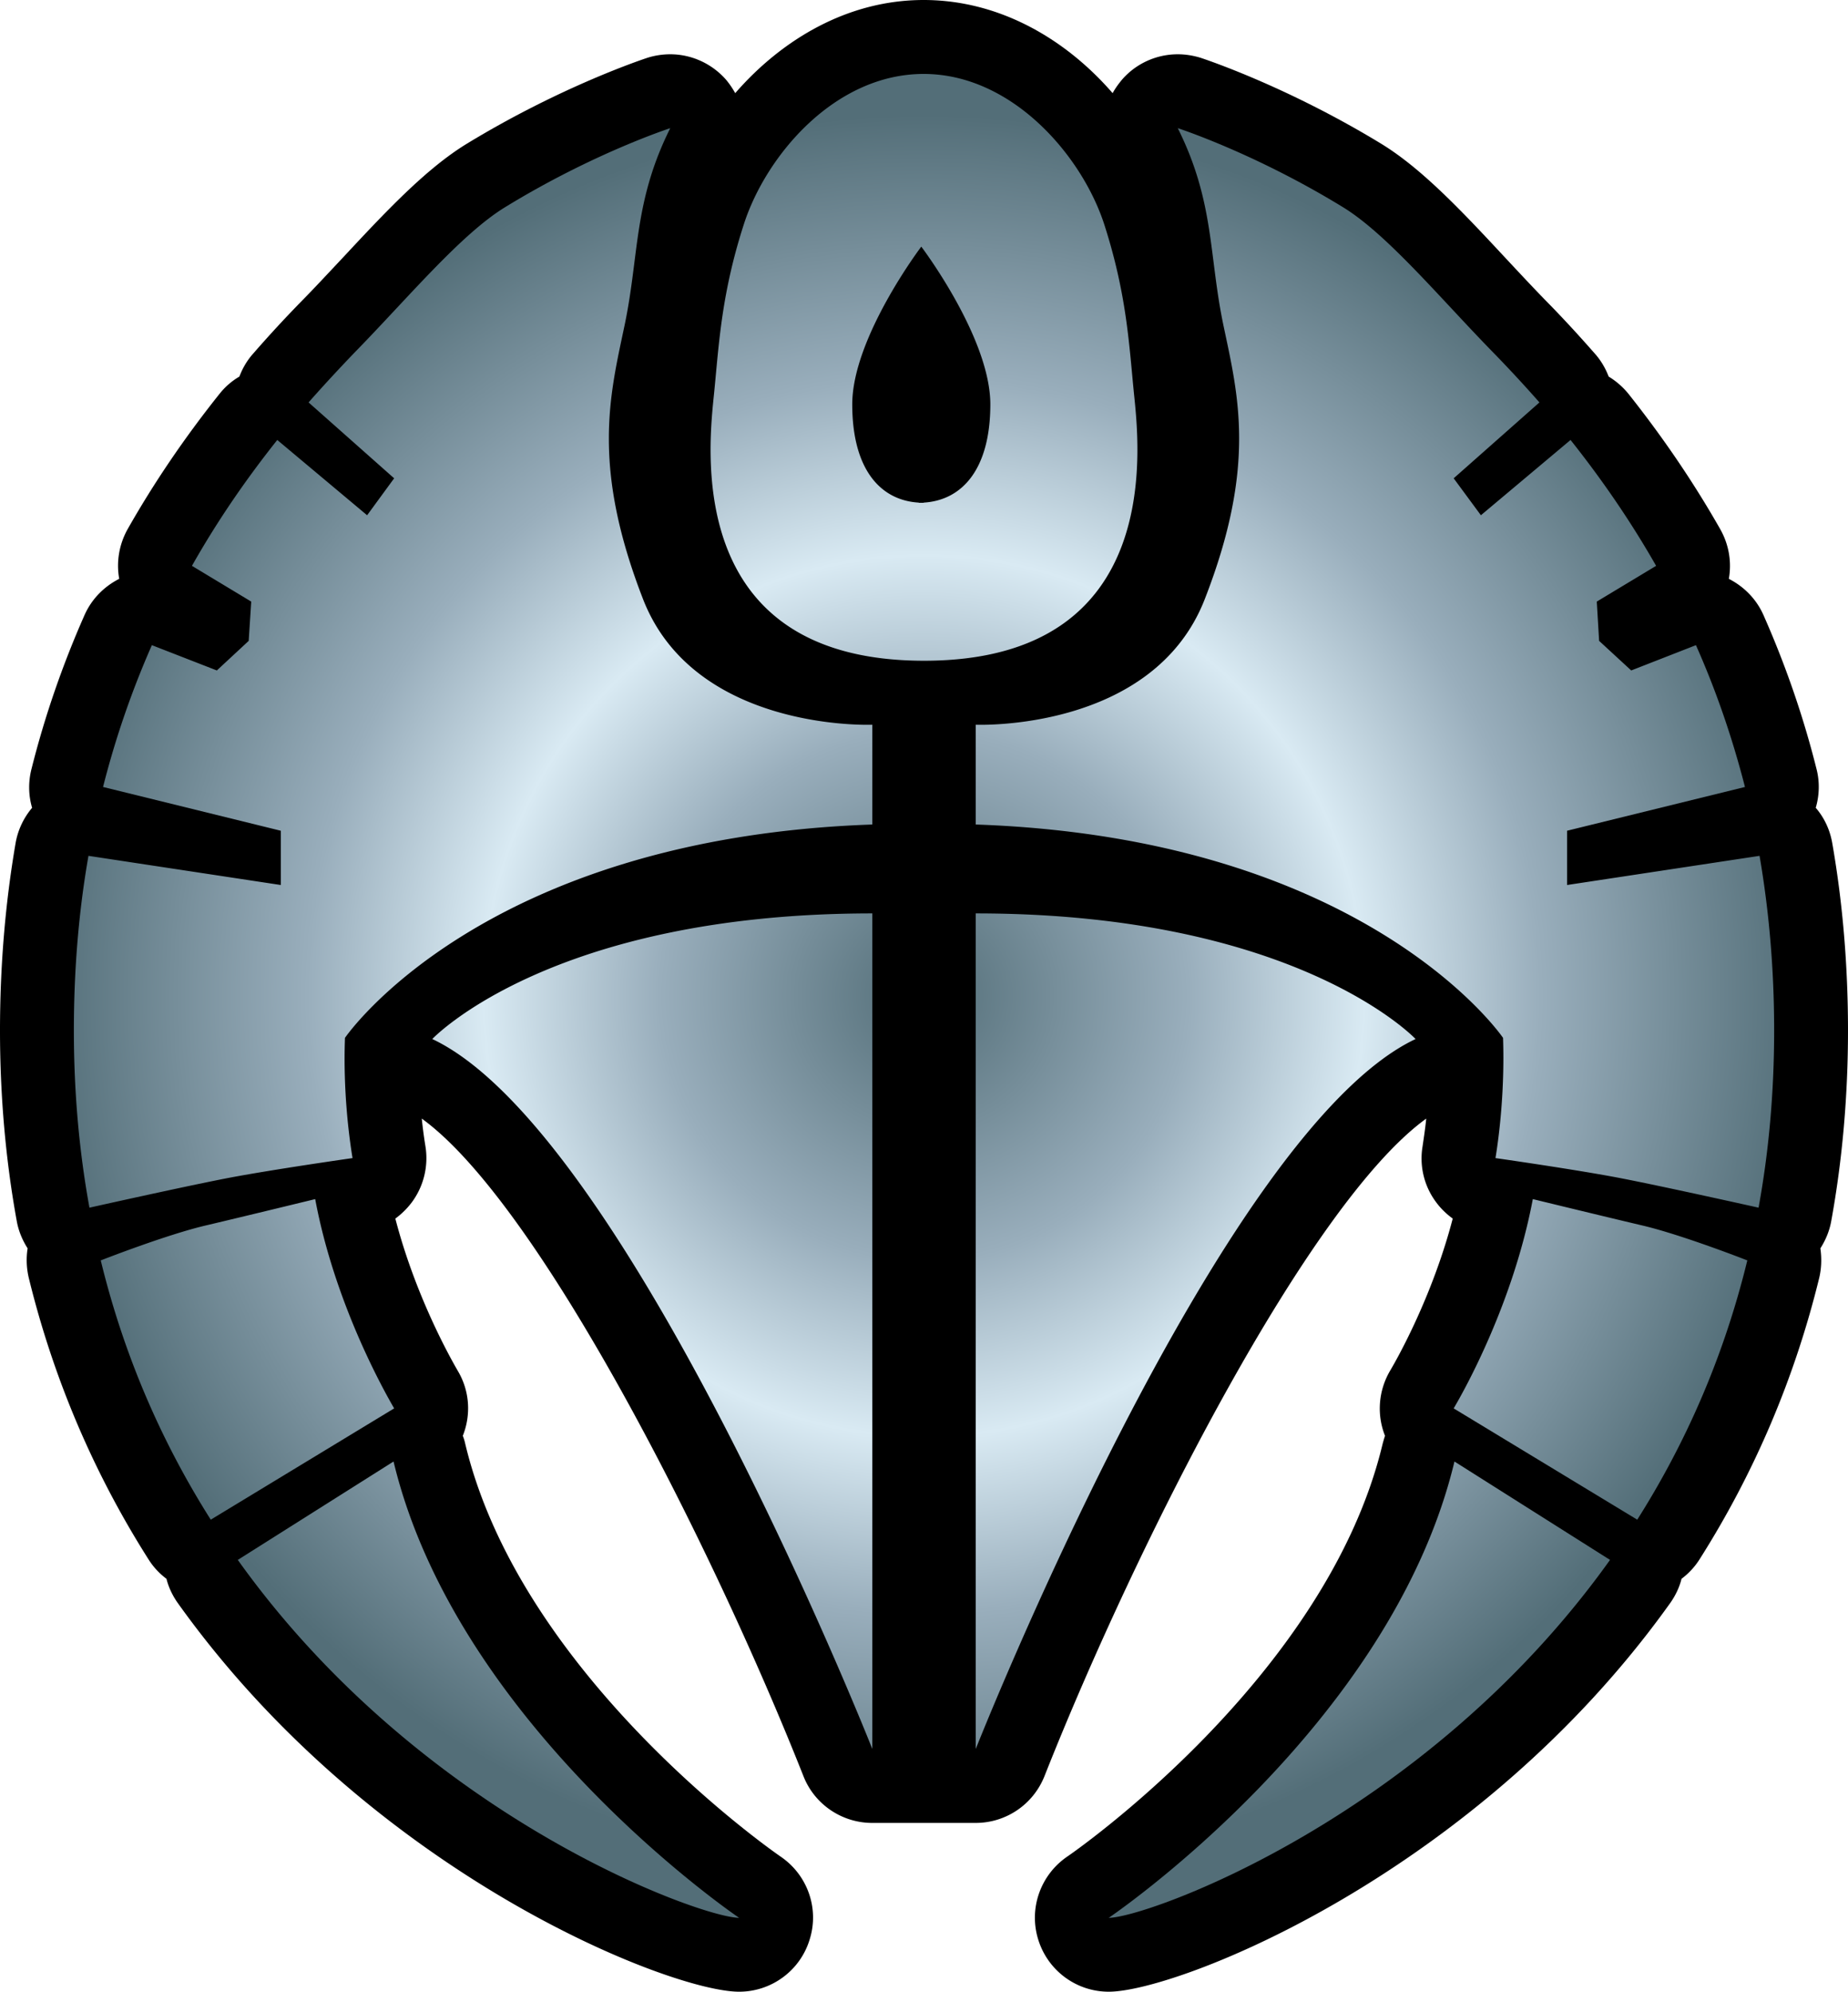 <svg xmlns="http://www.w3.org/2000/svg" xmlns:xlink="http://www.w3.org/1999/xlink" width="599.999" height="646.466"><radialGradient id="a" cx="0" cy="0" r="1" fx="0" fy="0" gradientTransform="matrix(17.811 0 0 -17.811 362.89 372.094)" gradientUnits="userSpaceOnUse" spreadMethod="pad"><stop offset="0" style="stop-color:#536e78"/><stop offset=".3" style="stop-color:#99aebc"/><stop offset=".5" style="stop-color:#d9eaf3"/><stop offset=".7" style="stop-color:#99aebc"/><stop offset="1" style="stop-color:#536e78"/></radialGradient><radialGradient xlink:href="#a" id="b" cx="0" cy="0" r="1" fx="0" fy="0" gradientTransform="translate(299.996 323.237)scale(287.857)" gradientUnits="userSpaceOnUse" spreadMethod="pad"/><path d="M359.986 646.465c-10.554 0-19.83-6.885-22.918-16.986-3.103-10.036.744-20.945 9.471-26.893.873-.566 84.154-57.826 102.336-133.834.243-.888.5-1.826.808-2.715-2.65-6.626-2.263-14.384 1.583-21.026 2.522-4.219 13.883-24.485 20.396-49.487-2.084-1.52-3.91-3.281-5.43-5.366a23.7 23.7 0 0 1-4.364-18.053c.324-2.278.824-5.365 1.196-9.034-38.125 27.523-94.303 138.457-123.927 213.382-3.717 9.342-12.622 15.224-22.335 15.224h-33.649c-9.665 0-18.634-5.882-22.287-15.16C231.193 501.528 175 390.595 136.94 363.072a151 151 0 0 0 1.196 9.034 24.1 24.1 0 0 1-4.364 18.053 25.8 25.8 0 0 1-5.414 5.366c6.497 25.066 17.859 45.268 20.315 49.487 3.927 6.642 4.235 14.4 1.584 21.026.372.888.63 1.826.824 2.715 18.246 76.008 101.51 133.269 102.335 133.834 8.776 5.948 12.622 16.857 9.47 26.893-3.038 10.101-12.379 16.986-22.916 16.986-22.223 0-119.257-37.931-182.271-126.19-1.697-2.408-2.958-5.058-3.653-7.838a23.3 23.3 0 0 1-5.867-6.368c-17.81-28.04-30.884-58.78-38.836-91.297-.76-3.216-.873-6.497-.372-9.584-1.713-2.666-2.974-5.689-3.54-8.905C1.826 376.453 0 355.621 0 334.481c0-20.848 1.713-41.293 5.059-60.8.759-4.428 2.715-8.34 5.365-11.49-1.211-4.041-1.26-8.47-.194-12.623 4.3-17.115 10.101-33.843 17.164-49.81 2.343-5.366 6.448-9.406 11.313-11.879-.954-5.301-.13-10.974 2.715-16.097 8.517-15.03 18.554-29.802 29.85-43.943a23 23 0 0 1 6.45-5.609c1.001-2.65 2.456-5.187 4.411-7.385a400 400 0 0 1 15.855-17.18c4.347-4.412 8.776-9.212 13.123-13.818 13.835-14.837 26.958-28.914 40.34-37.124 30.868-18.812 57.648-27.588 58.78-27.976a24.8 24.8 0 0 1 7.385-1.13c6.82 0 13.512 2.973 18.182 8.339a28 28 0 0 1 2.91 4.282C253.914 12.752 275.312 0 299.878 0c24.679 0 46.206 12.752 61.366 30.238.808-1.503 1.826-2.893 2.957-4.282 4.606-5.366 11.297-8.34 18.182-8.34 2.473 0 4.93.388 7.386 1.131 1.148.388 27.911 9.164 58.78 27.976 13.382 8.21 26.521 22.287 40.34 37.124 4.298 4.606 8.775 9.406 13.074 13.818 5.544 5.624 10.86 11.426 15.903 17.18 1.956 2.198 3.41 4.735 4.429 7.385a24.9 24.9 0 0 1 6.432 5.609c11.232 14.141 21.269 28.913 29.802 43.943 2.893 5.123 3.717 10.796 2.78 16.097 4.848 2.473 8.953 6.513 11.297 11.879 7.062 15.967 12.88 32.695 17.163 49.81 1.084 4.153.955 8.582-.243 12.622 2.715 3.152 4.606 7.063 5.366 11.491 3.41 19.507 5.107 39.952 5.107 60.8 0 21.14-1.826 41.972-5.43 61.802-.567 3.216-1.827 6.239-3.54 8.905.453 3.087.388 6.368-.372 9.584-7.952 32.517-21.026 63.257-38.82 91.297a23.6 23.6 0 0 1-5.883 6.368c-.694 2.78-1.956 5.43-3.653 7.838-63.014 88.259-160.097 126.19-182.32 126.19"/><path d="M241.488 72.857c-7.208 22.351-8.032 38.384-9.6 54.351-1.583 16.049-11.119 87.257 68.122 87.257 79.16 0 69.689-71.208 68.105-87.257-1.568-15.967-2.392-32-9.584-54.351C351.258 50.44 328.535 24 299.881 24c-28.784 0-51.2 26.44-58.393 48.857m56.809 90.279c-12.752-.76-21.592-11.168-21.592-31.887 0-21.64 22.416-51.2 22.416-51.2s22.416 29.56 22.416 51.2c0 20.719-8.905 31.127-21.657 31.887v.064h-1.583zm98.925-57.52c4.8 22.804 10.796 45.592-6.06 88.84-16.793 43.169-74.36 40.777-74.36 40.777v32.387c127.208 4.413 171.2 69.253 171.2 69.253.582 17.293-1.325 32.13-2.457 39.014 0 0 26.521 3.782 40.84 6.562 14.336 2.78 44.574 9.535 44.574 9.535 3.281-17.923 5.06-37.123 5.06-57.503 0-20.267-1.714-39.079-4.736-56.695l-62.497 9.47v-17.615l57.761-14.206c-4.234-16.485-9.6-31.823-15.919-46.029l-21.01 8.21-10.424-9.6-.76-12.751L537.7 183.66c-8.534-14.966-17.94-28.477-27.782-40.857l-29.107 24.437-8.84-11.992 27.846-24.63a433 433 0 0 0-15.03-16.227c-17.164-17.551-34.408-38.384-48.792-47.16-28.736-17.6-53.608-25.632-53.608-25.632 11.991 24 10.036 41.228 14.836 64.016M164.026 67.232c-14.4 8.776-31.693 29.609-48.873 47.16-4.978 5.188-9.972 10.554-14.966 16.226l27.782 24.63-8.776 11.993-29.171-24.437c-9.843 12.38-19.249 25.891-27.701 40.857l19.248 11.604-.824 12.751-10.344 9.6-21.09-8.21a291.5 291.5 0 0 0-15.855 46.029l57.713 14.206v17.616l-62.448-9.47c-3.087 17.615-4.736 36.427-4.736 56.694 0 20.38 1.778 39.58 5.059 57.503 0 0 30.174-6.755 44.509-9.535 14.4-2.78 40.905-6.562 40.905-6.562-1.131-6.885-3.087-21.721-2.457-39.014 0 0 43.992-64.84 171.217-69.253v-32.387s-57.649 2.392-74.44-40.776c-16.793-43.249-10.797-66.037-5.997-88.84 4.8-22.789 2.845-40.017 14.837-64.017 0 0-24.873 8.032-53.592 25.632m152.776 500.445s79.224-200.436 142.804-230.432c0 0-38.384-40.776-142.804-40.776zM140.349 337.245c63.628 29.996 142.869 230.432 142.869 230.432V296.47c-104.42 0-142.87 40.776-142.87 40.776M471.97 457.132l59.605 36.121c15.272-24.113 27.895-52.024 35.733-84.154 0 0-21.592-8.468-34.473-11.426-12.88-3.038-35.168-8.469-35.168-8.469-6.319 33.471-21.963 61.625-25.697 67.928m-404.8-59.459C54.304 400.631 32.712 409.1 32.712 409.1c7.823 32.13 20.445 60.04 35.718 84.154l59.54-36.121c-3.653-6.303-19.379-34.457-25.633-67.928 0 0-22.287 5.43-35.168 8.47M359.986 622.48c12.17 0 102.836-32.258 162.747-116.17l-50.505-31.935C451.525 560.678 359.986 622.48 359.986 622.48M77.206 506.31c59.91 83.912 150.642 116.17 162.763 116.17 0 0-91.475-61.802-112.194-148.105z" style="fill:url(#b)"/></svg>